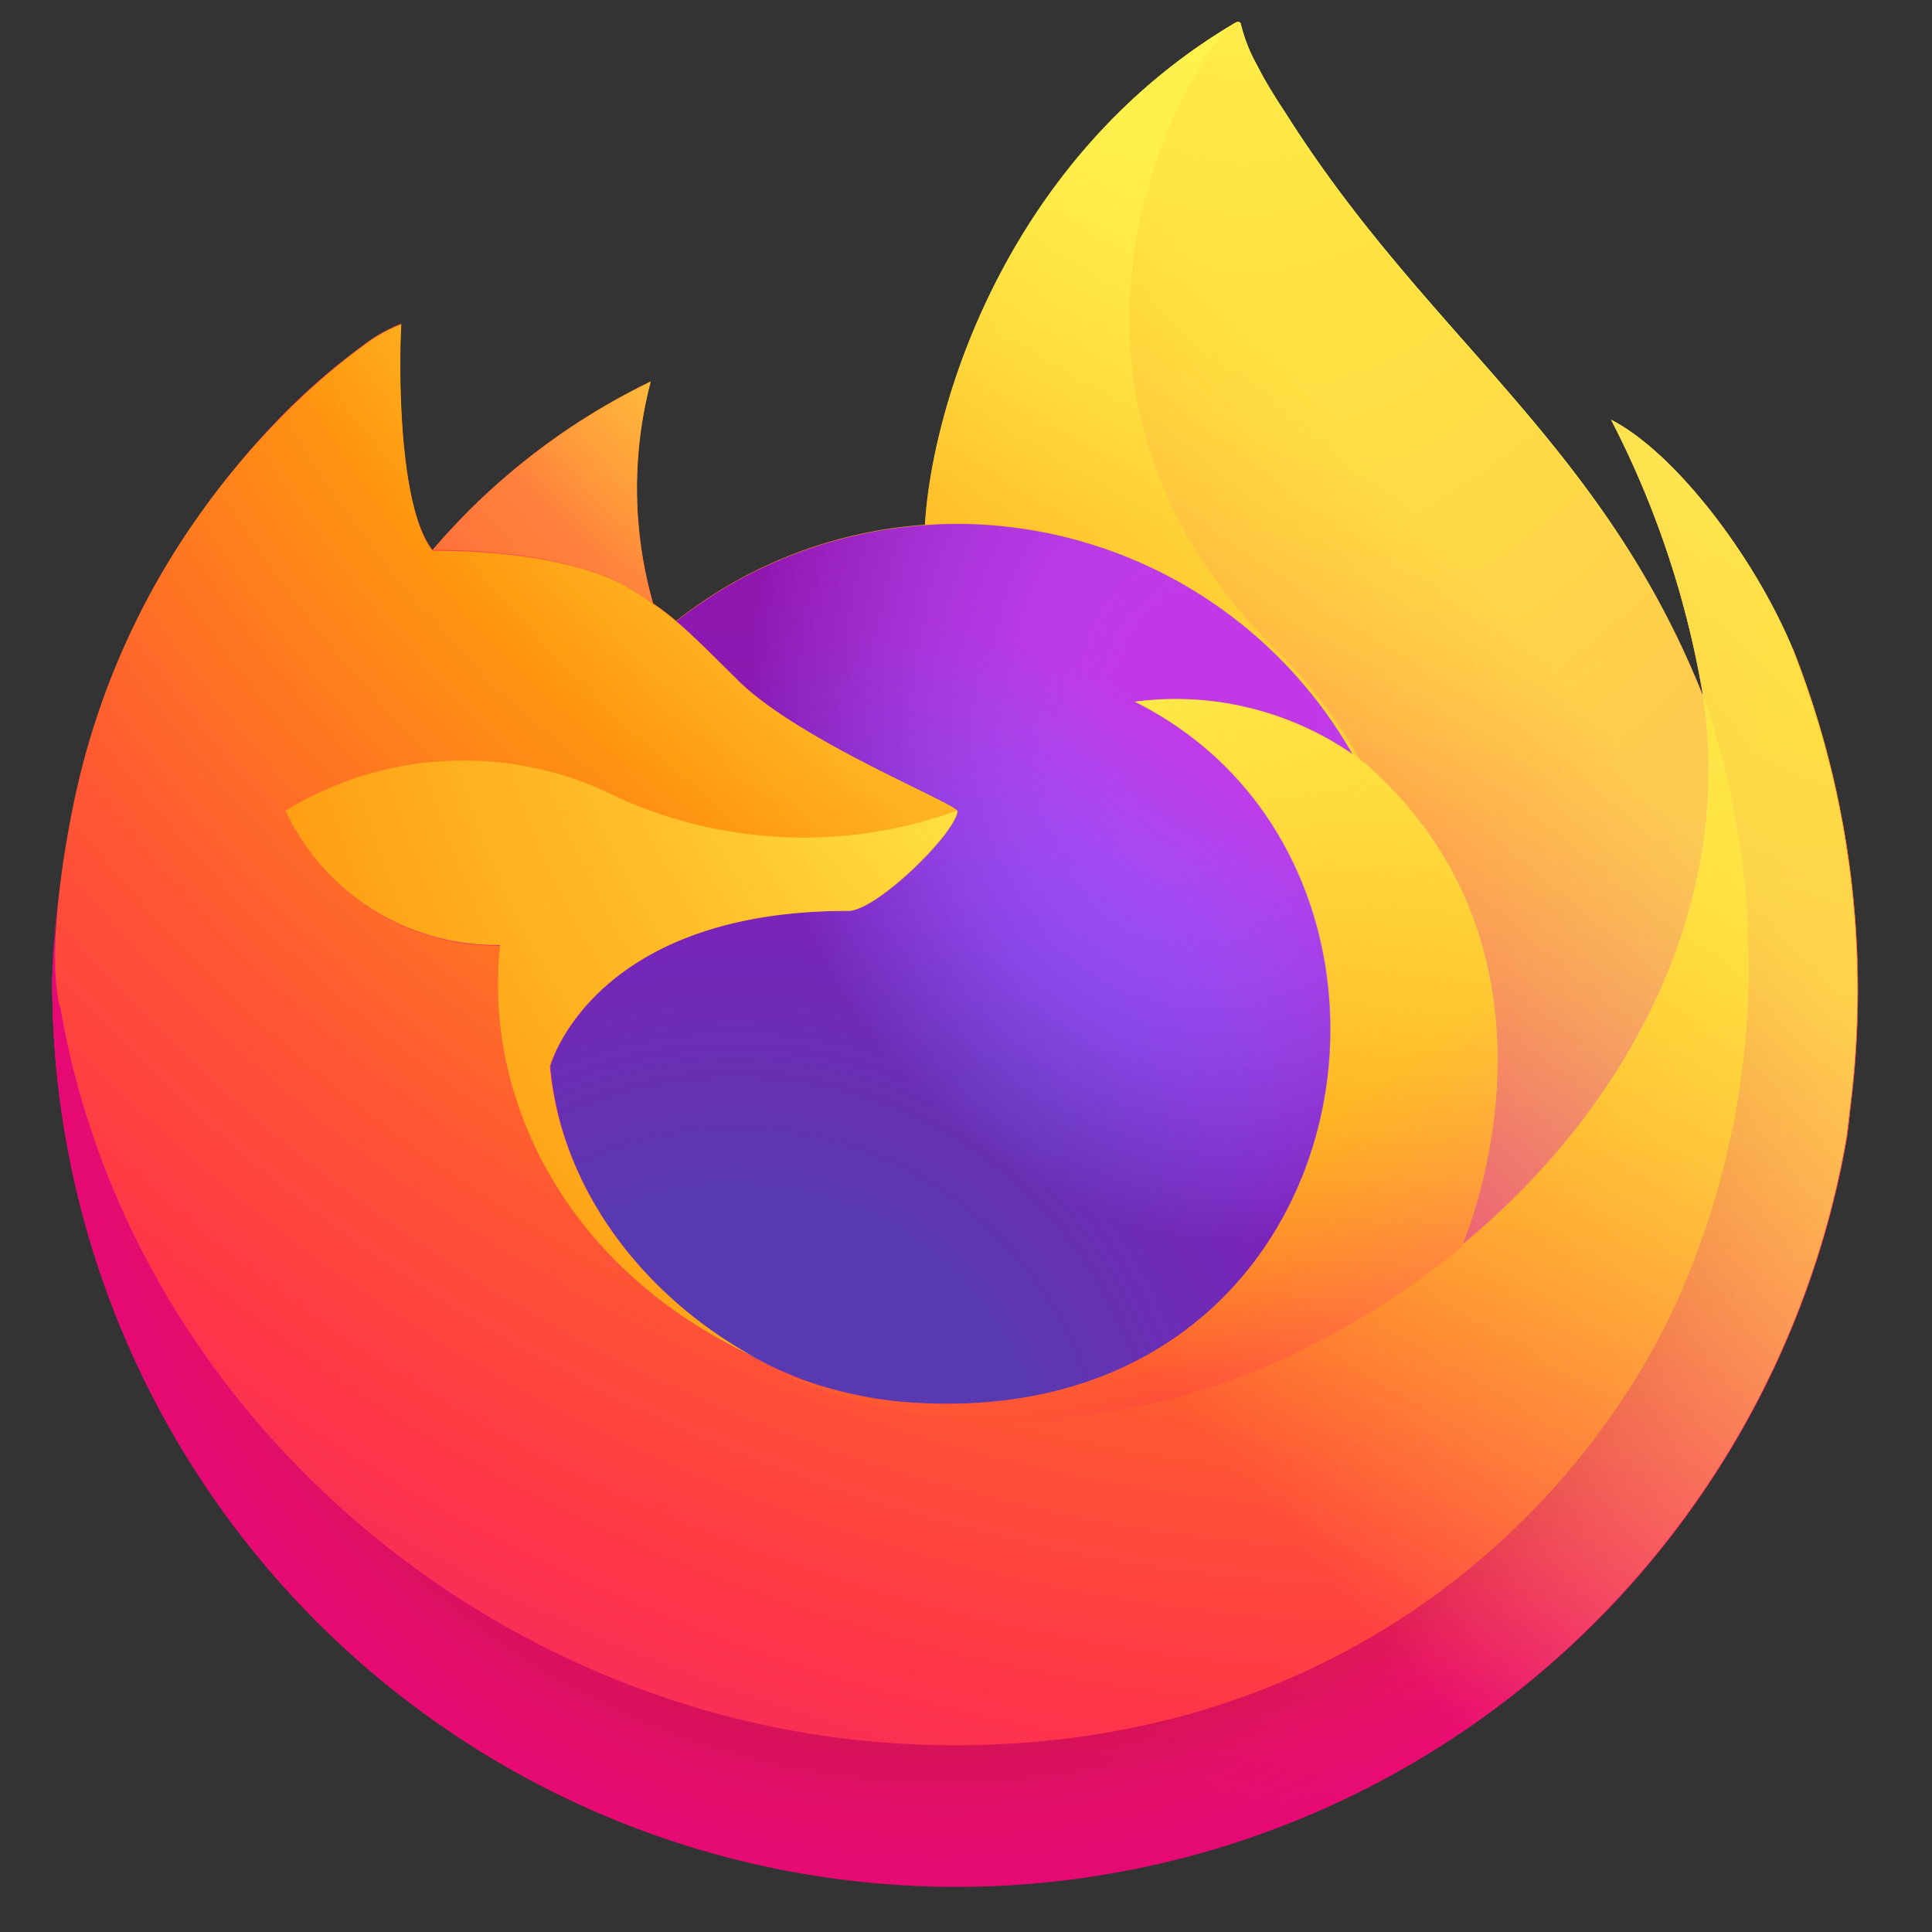 <svg xmlns="http://www.w3.org/2000/svg" xmlns:xlink="http://www.w3.org/1999/xlink" viewBox="0 0 259.02 259.02"><rect x="0" y="0" width="259.02" height="259.02" fill="#333333" stroke="none"/><defs><style>.cls-1{fill:url(#Unbenannter_Verlauf_14);}.cls-2{fill:url(#Unbenannter_Verlauf_13);}.cls-3{fill:url(#Unbenannter_Verlauf_3);}.cls-4{fill:url(#Unbenannter_Verlauf_4);}.cls-5{fill:url(#Unbenannter_Verlauf_5);}.cls-6{fill:url(#Unbenannter_Verlauf_6);}.cls-7{fill:url(#Unbenannter_Verlauf_7);}.cls-8{fill:url(#Unbenannter_Verlauf_8);}.cls-9{fill:url(#Unbenannter_Verlauf_9);}.cls-10{fill:url(#Unbenannter_Verlauf_10);}.cls-11{fill:url(#Unbenannter_Verlauf_11);}.cls-12{fill:url(#Unbenannter_Verlauf_12);}.cls-13{fill:none;}</style><linearGradient id="Unbenannter_Verlauf_14" x1="1.03" y1="257" x2="0.94" y2="256.92" gradientTransform="matrix(2206.73, 0, 0, -2278.69, -2044.79, 585674.52)" gradientUnits="userSpaceOnUse"><stop offset="0.05" stop-color="#fff44f"/><stop offset="0.11" stop-color="#ffe847"/><stop offset="0.23" stop-color="#ffc830"/><stop offset="0.37" stop-color="#ff980e"/><stop offset="0.4" stop-color="#ff8b16"/><stop offset="0.46" stop-color="#ff672a"/><stop offset="0.53" stop-color="#ff3647"/><stop offset="0.7" stop-color="#e31587"/></linearGradient><radialGradient id="Unbenannter_Verlauf_13" cx="3" cy="257.71" r="8.86" gradientTransform="matrix(28.5, 0, 0, -28.5, 133.44, 7376.13)" gradientUnits="userSpaceOnUse"><stop offset="0.13" stop-color="#ffbd4f"/><stop offset="0.19" stop-color="#ffac31"/><stop offset="0.25" stop-color="#ff9d17"/><stop offset="0.28" stop-color="#ff980e"/><stop offset="0.4" stop-color="#ff563b"/><stop offset="0.47" stop-color="#ff3750"/><stop offset="0.71" stop-color="#f5156c"/><stop offset="0.78" stop-color="#eb0878"/><stop offset="0.86" stop-color="#e50080"/></radialGradient><radialGradient id="Unbenannter_Verlauf_3" cx="-0.24" cy="254.08" r="8.86" gradientTransform="matrix(28.5, 0, 0, -28.5, 133.44, 7376.13)" gradientUnits="userSpaceOnUse"><stop offset="0.3" stop-color="#960e18"/><stop offset="0.35" stop-color="#b11927" stop-opacity="0.74"/><stop offset="0.43" stop-color="#db293d" stop-opacity="0.34"/><stop offset="0.5" stop-color="#f5334b" stop-opacity="0.09"/><stop offset="0.53" stop-color="#ff3750" stop-opacity="0"/></radialGradient><radialGradient id="Unbenannter_Verlauf_4" cx="0.83" cy="259.72" r="6.42" gradientTransform="matrix(28.5, 0, 0, -28.5, 133.44, 7376.13)" gradientUnits="userSpaceOnUse"><stop offset="0.13" stop-color="#fff44f"/><stop offset="0.25" stop-color="#ffdc3e"/><stop offset="0.51" stop-color="#ff9d12"/><stop offset="0.53" stop-color="#ff980e"/></radialGradient><radialGradient id="Unbenannter_Verlauf_5" cx="-1.22" cy="251.77" r="4.22" gradientTransform="matrix(28.5, 0, 0, -28.5, 133.44, 7376.13)" gradientUnits="userSpaceOnUse"><stop offset="0.35" stop-color="#3a8ee6"/><stop offset="0.47" stop-color="#5c79f0"/><stop offset="0.67" stop-color="#9059ff"/><stop offset="1" stop-color="#c139e6"/></radialGradient><radialGradient id="Unbenannter_Verlauf_6" cx="-7969.08" cy="8784.75" r="2.24" gradientTransform="matrix(27.7, -6.7, -7.84, -32.44, 289777.36, 231677.59)" gradientUnits="userSpaceOnUse"><stop offset="0.21" stop-color="#9059ff" stop-opacity="0"/><stop offset="0.28" stop-color="#8c4ff3" stop-opacity="0.06"/><stop offset="0.75" stop-color="#7716a8" stop-opacity="0.45"/><stop offset="0.97" stop-color="#6e008b" stop-opacity="0.6"/></radialGradient><radialGradient id="Unbenannter_Verlauf_7" cx="-0.35" cy="258.07" r="3.04" gradientTransform="matrix(28.5, 0, 0, -28.5, 133.44, 7376.13)" gradientUnits="userSpaceOnUse"><stop offset="0" stop-color="#ffe226"/><stop offset="0.12" stop-color="#ffdb27"/><stop offset="0.29" stop-color="#ffc82a"/><stop offset="0.5" stop-color="#ffa930"/><stop offset="0.73" stop-color="#ff7e37"/><stop offset="0.79" stop-color="#ff7139"/></radialGradient><radialGradient id="Unbenannter_Verlauf_8" cx="2.04" cy="260" r="12.95" gradientTransform="matrix(28.5, 0, 0, -28.5, 133.44, 7376.13)" gradientUnits="userSpaceOnUse"><stop offset="0.11" stop-color="#fff44f"/><stop offset="0.46" stop-color="#ff980e"/><stop offset="0.62" stop-color="#ff5634"/><stop offset="0.72" stop-color="#ff3647"/><stop offset="0.9" stop-color="#e31587"/></radialGradient><radialGradient id="Unbenannter_Verlauf_9" cx="-7928.2" cy="8704.96" r="9.49" gradientTransform="matrix(2.99, 28.36, 18.61, -1.97, -138130.85, 241950.81)" gradientUnits="userSpaceOnUse"><stop offset="0" stop-color="#fff44f"/><stop offset="0.06" stop-color="#ffe847"/><stop offset="0.17" stop-color="#ffc830"/><stop offset="0.3" stop-color="#ff980e"/><stop offset="0.36" stop-color="#ff8b16"/><stop offset="0.46" stop-color="#ff672a"/><stop offset="0.57" stop-color="#ff3647"/><stop offset="0.74" stop-color="#e31587"/></radialGradient><radialGradient id="Unbenannter_Verlauf_10" cx="-0.42" cy="256.95" r="8.09" gradientTransform="matrix(28.5, 0, 0, -28.5, 133.44, 7376.13)" gradientUnits="userSpaceOnUse"><stop offset="0.14" stop-color="#fff44f"/><stop offset="0.48" stop-color="#ff980e"/><stop offset="0.59" stop-color="#ff5634"/><stop offset="0.66" stop-color="#ff3647"/><stop offset="0.9" stop-color="#e31587"/></radialGradient><radialGradient id="Unbenannter_Verlauf_11" cx="1.72" cy="256.47" r="8.85" gradientTransform="matrix(28.5, 0, 0, -28.5, 133.44, 7376.13)" gradientUnits="userSpaceOnUse"><stop offset="0.09" stop-color="#fff44f"/><stop offset="0.23" stop-color="#ffe141"/><stop offset="0.51" stop-color="#ffaf1e"/><stop offset="0.63" stop-color="#ff980e"/></radialGradient><linearGradient id="Unbenannter_Verlauf_12" x1="1.03" y1="257" x2="0.95" y2="256.93" gradientTransform="matrix(2206.73, 0, 0, -2278.69, -2045.36, 585674.69)" gradientUnits="userSpaceOnUse"><stop offset="0.17" stop-color="#fff44f" stop-opacity="0.8"/><stop offset="0.27" stop-color="#fff44f" stop-opacity="0.63"/><stop offset="0.49" stop-color="#fff44f" stop-opacity="0.22"/><stop offset="0.6" stop-color="#fff44f" stop-opacity="0"/></linearGradient></defs><g id="Ebene_2" data-name="Ebene 2"><g id="Ebene_1-2" data-name="Ebene 1"><path class="cls-1" d="M240.32,86.93C235,74.23,224.37,60.57,216,56.28A125.68,125.68,0,0,1,228.28,93v.22c-13.66-34.18-36.9-47.94-55.88-78-1-1.5-1.94-3-2.88-4.63-.53-.94-.93-1.75-1.34-2.5a21.9,21.9,0,0,1-1.81-4.82.32.32,0,0,0-.25-.31.44.44,0,0,0-.32,0v.06c0,.06-.09,0-.09,0V3C135.31,20.85,125,53.88,124,70.35A60.7,60.7,0,0,0,90.66,83.24a36.31,36.31,0,0,0-3.13-2.38,56.31,56.31,0,0,1-.31-29.71A89.86,89.86,0,0,0,58,73.73c-4.84-6.06-4.5-26.14-4.22-30.33a21.22,21.22,0,0,0-4.06,2.13A88.61,88.61,0,0,0,37.84,55.69a105.38,105.38,0,0,0-11.25,13.6A102.38,102.38,0,0,0,10.32,106l-.21.85c-.22,1-1.07,6.38-1.19,7.5v.32A115.62,115.62,0,0,0,7,131.36V132A121.21,121.21,0,0,0,247.61,152.5c.22-1.56.37-3.12.56-4.69a124.63,124.63,0,0,0-7.82-60.88ZM100.64,181.77a12.93,12.93,0,0,0,1.65.85l.1.06c-.57-.29-1.14-.6-1.72-.94ZM228.31,93.21v0Z"/><path class="cls-2" d="M240.32,86.93C235,74.23,224.37,60.57,216,56.28A125.68,125.68,0,0,1,228.28,93v.25a109.73,109.73,0,0,1-3.75,81.8c-13.88,29.8-47.53,60.35-100.16,58.85C67.52,232.37,17.42,190.15,8,134.87c-1.69-8.76,0-13.14.88-20.24A89.45,89.45,0,0,0,7,131.33V132a121.21,121.21,0,0,0,240.63,20.51c.22-1.56.37-3.12.56-4.69a124.63,124.63,0,0,0-7.82-60.88Z"/><path class="cls-3" d="M240.32,86.93C235,74.23,224.37,60.57,216,56.28A125.68,125.68,0,0,1,228.28,93v.25a109.73,109.73,0,0,1-3.75,81.8c-13.88,29.8-47.53,60.35-100.16,58.85C67.52,232.37,17.42,190.15,8,134.87c-1.69-8.76,0-13.14.88-20.24A89.45,89.45,0,0,0,7,131.33V132a121.21,121.21,0,0,0,240.63,20.51c.22-1.56.37-3.12.56-4.69a124.63,124.63,0,0,0-7.82-60.88Z"/><path class="cls-4" d="M181.41,101.16a6.65,6.65,0,0,1,.75.56A66.24,66.24,0,0,0,170.9,87c-37.65-37.65-9.85-81.68-5.16-83.9V3C135.35,20.85,125,53.88,124.06,70.35c1.4-.09,2.81-.18,4.25-.18a61.17,61.17,0,0,1,53.1,31Z"/><path class="cls-5" d="M128.4,108.72c-.22,3-10.85,13.39-14.6,13.39-34.46,0-40,20.82-40,20.82,1.5,17.58,13.76,32,28.52,39.72l2.07.94c1.18.52,2.37,1,3.56,1.47a54,54,0,0,0,15.76,3.06c60.42,2.82,72.11-72.23,28.52-94a41.89,41.89,0,0,1,29.21,7.13,61.17,61.17,0,0,0-53.1-31c-1.44,0-2.81.06-4.25.16A60.64,60.64,0,0,0,90.69,83.3c1.88,1.56,3.94,3.63,8.35,8,8.22,8.13,29.3,16.47,29.39,17.51Z"/><path class="cls-6" d="M128.4,108.72c-.22,3-10.85,13.39-14.6,13.39-34.46,0-40,20.82-40,20.82,1.5,17.58,13.76,32,28.52,39.72l2.07.94c1.18.52,2.37,1,3.56,1.47a54,54,0,0,0,15.76,3.06c60.42,2.82,72.11-72.23,28.52-94a41.89,41.89,0,0,1,29.21,7.13,61.17,61.17,0,0,0-53.1-31c-1.44,0-2.81.06-4.25.16A60.64,60.64,0,0,0,90.69,83.3c1.88,1.56,3.94,3.63,8.35,8,8.22,8.13,29.3,16.47,29.39,17.51Z"/><path class="cls-7" d="M85.06,79.2c.94.63,1.78,1.16,2.5,1.66a56.31,56.31,0,0,1-.31-29.71A90,90,0,0,0,58,73.73c.63,0,18.14-.31,27,5.44Z"/><path class="cls-8" d="M8.07,134.87c9.38,55.25,59.42,97.47,116.33,99.06,52.63,1.5,86.25-29.08,100.13-58.85a109.73,109.73,0,0,0,3.75-81.8V93l.07.22c4.25,28.08-10,55.25-32.34,73.64l-.09.15c-43.47,35.43-85.06,21.39-93.5,15.64a17.34,17.34,0,0,1-1.78-.88c-25.33-12.1-35.84-35.21-33.59-55a31.14,31.14,0,0,1-28.71-18,45.72,45.72,0,0,1,44.56-1.78,60.29,60.29,0,0,0,45.47,1.78c-.06-1-21.14-9.38-29.39-17.51-4.38-4.31-6.44-6.38-8.32-7.94a36.31,36.31,0,0,0-3.13-2.38c-.72-.5-1.5-1-2.5-1.65-8.82-5.76-26.39-5.45-27-5.45H58c-4.78-6.06-4.47-26.14-4.19-30.33a21.22,21.22,0,0,0-4.06,2.13A88.21,88.21,0,0,0,37.84,55.78,106.69,106.69,0,0,0,26.49,69.35a102.4,102.4,0,0,0-16.26,36.72c-.06.25-4.38,19.07-2.25,28.83Z"/><path class="cls-9" d="M170.93,87a65.94,65.94,0,0,1,11.26,14.7c.62.53,1.25,1,1.81,1.5,27.52,25.33,13.14,61.14,12,63.7,22.3-18.39,36.59-45.56,32.31-73.64-13.76-34.18-37-47.94-56-78-.94-1.5-1.88-3-2.81-4.63-.54-.94-.94-1.75-1.35-2.5a22.23,22.23,0,0,1-1.84-4.85.32.32,0,0,0-.25-.31.44.44,0,0,0-.32,0v.06c0,.06-.09,0-.09,0C161,5.34,133.19,49.37,170.9,87Z"/><path class="cls-10" d="M184,103.22c-.53-.5-1.16-1-1.81-1.5l-.75-.56a41.85,41.85,0,0,0-29.24-7.1c43.59,21.83,31.9,96.94-28.52,94.06a53.81,53.81,0,0,1-15.73-3c-1.19-.42-2.38-.9-3.56-1.44l-2-.94h.1c8.44,5.75,50,19.83,93.56-15.63L196,167c1.1-2.5,15.48-38.37-12-63.67Z"/><path class="cls-11" d="M73.74,142.93s5.63-20.82,40-20.82c3.75,0,14.38-10.42,14.63-13.45a60.34,60.34,0,0,1-45.53-1.75,45.72,45.72,0,0,0-44.56,1.78,31.1,31.1,0,0,0,28.77,18c-2.28,19.83,8.19,42.94,33.56,55,.56.31,1.09.56,1.65.85-14.79-7.67-27-22.11-28.55-39.72Z"/><path class="cls-12" d="M240.32,86.93C235,74.23,224.37,60.57,216,56.28A125.68,125.68,0,0,1,228.28,93v.22c-13.66-34.18-36.9-47.94-55.88-78-1-1.5-1.94-3-2.88-4.63-.53-.94-.93-1.75-1.34-2.5a21.9,21.9,0,0,1-1.81-4.82.32.32,0,0,0-.25-.31.44.44,0,0,0-.32,0v.06c0,.06-.09,0-.09,0V3C135.31,20.85,125,53.88,124,70.35c1.4-.09,2.81-.18,4.25-.18a61.18,61.18,0,0,1,53.1,31,41.83,41.83,0,0,0-29.21-7.07c43.59,21.83,31.9,96.94-28.52,94.06a54,54,0,0,1-15.76-3c-1.19-.42-2.38-.9-3.56-1.44l-2.07-.94h.09q-.84-.41-1.71-.87a14.26,14.26,0,0,0,1.65.84C87.5,175,75.27,160.57,73.74,143c0,0,5.63-20.8,40-20.8,3.75,0,14.38-10.41,14.63-13.45-.06-.93-21.14-9.38-29.39-17.44-4.38-4.38-6.47-6.42-8.32-8a36.31,36.31,0,0,0-3.13-2.38,56.27,56.27,0,0,1-.31-29.7A89.94,89.94,0,0,0,58,73.79c-4.84-6.06-4.5-26.14-4.22-30.33a22.12,22.12,0,0,0-4.06,2.13A88.61,88.61,0,0,0,37.87,55.75a105.38,105.38,0,0,0-11.25,13.6,102.4,102.4,0,0,0-16.26,36.72l-.25.78c-.22,1-1.25,6.47-1.41,7.63a140.61,140.61,0,0,0-1.78,16.88V132A121.21,121.21,0,0,0,247.55,152.5c.21-1.56.37-3.12.56-4.69a124.63,124.63,0,0,0-7.82-60.88Zm-12,6.25v0Z"/><rect class="cls-13" width="259.02" height="259.02"/></g></g></svg>